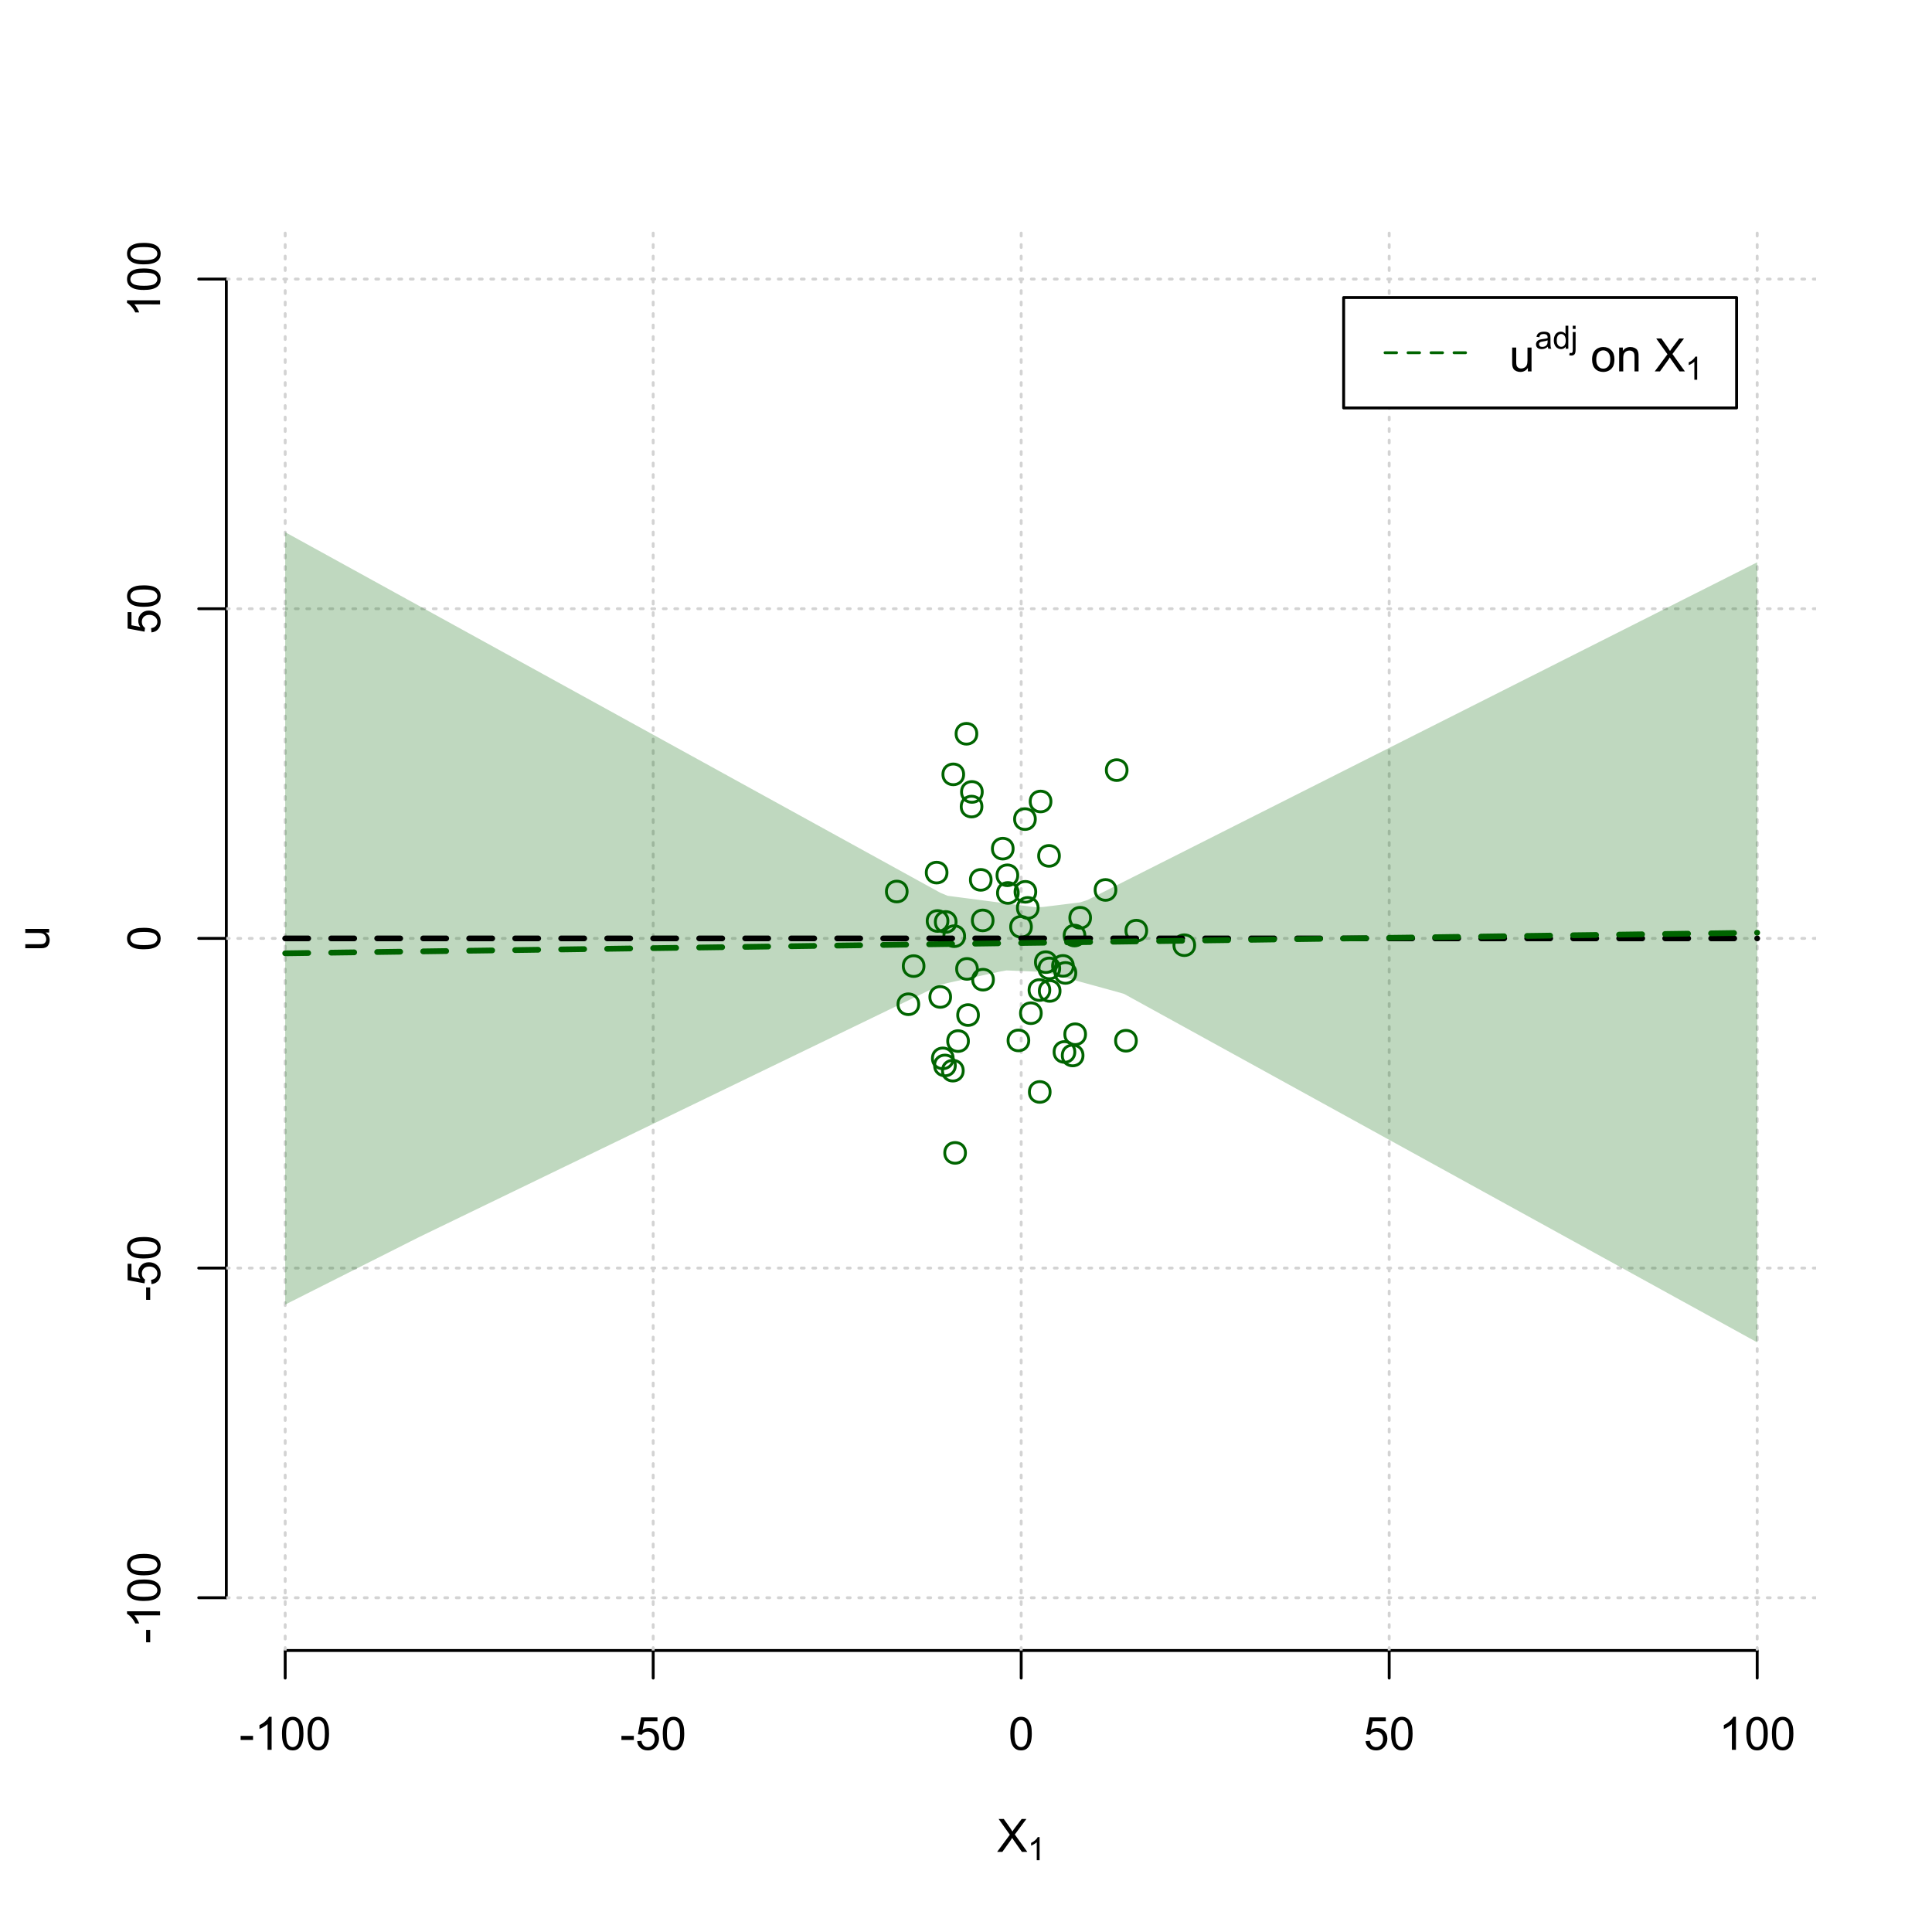 <?xml version="1.0" encoding="UTF-8"?>
<svg xmlns="http://www.w3.org/2000/svg" xmlns:xlink="http://www.w3.org/1999/xlink" width="504pt" height="504pt" viewBox="0 0 504 504" version="1.1">
<defs>
<g>
<symbol overflow="visible" id="glyph0-0">
<path style="stroke:none;" d="M 1.5 0 L 1.5 -7.5 L 7.5 -7.5 L 7.5 0 Z M 1.688 -0.188 L 7.312 -0.188 L 7.312 -7.312 L 1.688 -7.312 Z M 1.688 -0.188 "/>
</symbol>
<symbol overflow="visible" id="glyph0-1">
<path style="stroke:none;" d="M 0.055 0 L 3.375 -4.477 L 0.445 -8.59 L 1.797 -8.59 L 3.359 -6.387 C 3.68 -5.93 3.91 -5.578 4.047 -5.332 C 4.238 -5.645 4.465 -5.969 4.727 -6.312 L 6.457 -8.59 L 7.695 -8.59 L 4.676 -4.539 L 7.93 0 L 6.523 0 L 4.359 -3.062 C 4.238 -3.238 4.113 -3.43 3.984 -3.641 C 3.789 -3.324 3.652 -3.109 3.574 -2.992 L 1.418 0 Z M 0.055 0 "/>
</symbol>
<symbol overflow="visible" id="glyph0-2">
<path style="stroke:none;" d="M 0.383 -2.578 L 0.383 -3.641 L 3.621 -3.641 L 3.621 -2.578 Z M 0.383 -2.578 "/>
</symbol>
<symbol overflow="visible" id="glyph0-3">
<path style="stroke:none;" d="M 4.469 0 L 3.414 0 L 3.414 -6.719 C 3.16 -6.477 2.828 -6.234 2.414 -5.996 C 2 -5.75 1.629 -5.57 1.305 -5.449 L 1.305 -6.469 C 1.895 -6.742 2.41 -7.078 2.852 -7.477 C 3.293 -7.871 3.605 -8.254 3.789 -8.625 L 4.469 -8.625 Z M 4.469 0 "/>
</symbol>
<symbol overflow="visible" id="glyph0-4">
<path style="stroke:none;" d="M 0.5 -4.234 C 0.496 -5.246 0.602 -6.062 0.812 -6.688 C 1.02 -7.305 1.328 -7.785 1.742 -8.121 C 2.148 -8.457 2.668 -8.625 3.297 -8.625 C 3.758 -8.625 4.164 -8.531 4.512 -8.348 C 4.855 -8.16 5.141 -7.891 5.371 -7.543 C 5.594 -7.191 5.773 -6.766 5.906 -6.266 C 6.035 -5.762 6.098 -5.086 6.102 -4.234 C 6.098 -3.227 5.996 -2.414 5.789 -1.797 C 5.578 -1.176 5.266 -0.695 4.859 -0.359 C 4.445 -0.02 3.926 0.145 3.297 0.148 C 2.465 0.145 1.816 -0.148 1.348 -0.742 C 0.781 -1.457 0.496 -2.621 0.5 -4.234 Z M 1.582 -4.234 C 1.582 -2.824 1.746 -1.887 2.074 -1.418 C 2.402 -0.949 2.809 -0.715 3.297 -0.719 C 3.777 -0.715 4.184 -0.949 4.52 -1.422 C 4.848 -1.887 5.016 -2.824 5.016 -4.234 C 5.016 -5.648 4.848 -6.59 4.52 -7.055 C 4.184 -7.516 3.773 -7.746 3.289 -7.75 C 2.801 -7.746 2.414 -7.543 2.125 -7.137 C 1.762 -6.613 1.582 -5.645 1.582 -4.234 Z M 1.582 -4.234 "/>
</symbol>
<symbol overflow="visible" id="glyph0-5">
<path style="stroke:none;" d="M 0.5 -2.25 L 1.605 -2.344 C 1.684 -1.805 1.871 -1.398 2.176 -1.125 C 2.473 -0.852 2.836 -0.715 3.258 -0.719 C 3.766 -0.715 4.195 -0.906 4.547 -1.293 C 4.898 -1.672 5.074 -2.18 5.074 -2.82 C 5.074 -3.414 4.902 -3.891 4.566 -4.242 C 4.227 -4.59 3.785 -4.762 3.242 -4.766 C 2.898 -4.762 2.594 -4.684 2.32 -4.531 C 2.047 -4.375 1.832 -4.176 1.676 -3.93 L 0.688 -4.062 L 1.516 -8.473 L 5.789 -8.473 L 5.789 -7.465 L 2.359 -7.465 L 1.898 -5.156 C 2.414 -5.516 2.953 -5.695 3.523 -5.695 C 4.27 -5.695 4.902 -5.434 5.422 -4.914 C 5.934 -4.395 6.191 -3.727 6.195 -2.914 C 6.191 -2.133 5.965 -1.461 5.516 -0.898 C 4.961 -0.199 4.211 0.145 3.258 0.148 C 2.477 0.145 1.836 -0.07 1.344 -0.508 C 0.844 -0.941 0.562 -1.523 0.5 -2.25 Z M 0.5 -2.25 "/>
</symbol>
<symbol overflow="visible" id="glyph0-6">
<path style="stroke:none;" d="M 4.867 0 L 4.867 -0.914 C 4.379 -0.211 3.723 0.141 2.895 0.141 C 2.527 0.141 2.184 0.07 1.867 -0.07 C 1.547 -0.211 1.309 -0.387 1.156 -0.602 C 1 -0.812 0.895 -1.074 0.832 -1.383 C 0.785 -1.59 0.762 -1.918 0.766 -2.367 L 0.766 -6.223 L 1.82 -6.223 L 1.82 -2.773 C 1.816 -2.219 1.84 -1.848 1.887 -1.656 C 1.949 -1.379 2.09 -1.16 2.309 -1.004 C 2.523 -0.84 2.789 -0.762 3.105 -0.766 C 3.418 -0.762 3.715 -0.844 3.996 -1.008 C 4.273 -1.172 4.469 -1.391 4.586 -1.672 C 4.699 -1.949 4.758 -2.355 4.758 -2.891 L 4.758 -6.223 L 5.812 -6.223 L 5.812 0 Z M 4.867 0 "/>
</symbol>
<symbol overflow="visible" id="glyph0-7">
<path style="stroke:none;" d=""/>
</symbol>
<symbol overflow="visible" id="glyph0-8">
<path style="stroke:none;" d="M 0.398 -3.109 C 0.398 -4.262 0.719 -5.117 1.359 -5.672 C 1.895 -6.133 2.547 -6.363 3.316 -6.363 C 4.172 -6.363 4.871 -6.082 5.414 -5.52 C 5.953 -4.957 6.223 -4.184 6.227 -3.199 C 6.223 -2.398 6.102 -1.766 5.867 -1.309 C 5.625 -0.848 5.277 -0.492 4.82 -0.238 C 4.359 0.016 3.859 0.141 3.316 0.141 C 2.441 0.141 1.734 -0.137 1.203 -0.695 C 0.664 -1.254 0.398 -2.059 0.398 -3.109 Z M 1.484 -3.109 C 1.48 -2.309 1.656 -1.711 2.004 -1.32 C 2.348 -0.922 2.785 -0.727 3.316 -0.727 C 3.84 -0.727 4.273 -0.926 4.621 -1.324 C 4.969 -1.723 5.145 -2.328 5.145 -3.148 C 5.145 -3.914 4.969 -4.496 4.617 -4.895 C 4.266 -5.289 3.832 -5.488 3.316 -5.492 C 2.785 -5.488 2.348 -5.293 2.004 -4.898 C 1.656 -4.5 1.48 -3.902 1.484 -3.109 Z M 1.484 -3.109 "/>
</symbol>
<symbol overflow="visible" id="glyph0-9">
<path style="stroke:none;" d="M 0.789 0 L 0.789 -6.223 L 1.742 -6.223 L 1.742 -5.336 C 2.195 -6.02 2.855 -6.363 3.719 -6.363 C 4.09 -6.363 4.434 -6.293 4.754 -6.16 C 5.066 -6.023 5.305 -5.848 5.461 -5.633 C 5.617 -5.41 5.727 -5.152 5.789 -4.852 C 5.828 -4.656 5.848 -4.312 5.848 -3.828 L 5.848 0 L 4.793 0 L 4.793 -3.785 C 4.793 -4.215 4.75 -4.535 4.668 -4.75 C 4.586 -4.961 4.441 -5.129 4.234 -5.258 C 4.023 -5.383 3.777 -5.449 3.5 -5.449 C 3.047 -5.449 2.66 -5.305 2.332 -5.02 C 2.004 -4.734 1.84 -4.195 1.844 -3.398 L 1.844 0 Z M 0.789 0 "/>
</symbol>
<symbol overflow="visible" id="glyph1-0">
<path style="stroke:none;" d="M 1.051 0 L 1.051 -5.25 L 5.25 -5.25 L 5.25 0 Z M 1.18 -0.133 L 5.117 -0.133 L 5.117 -5.117 L 1.18 -5.117 Z M 1.18 -0.133 "/>
</symbol>
<symbol overflow="visible" id="glyph1-1">
<path style="stroke:none;" d="M 3.129 0 L 2.391 0 L 2.391 -4.703 C 2.211 -4.531 1.977 -4.363 1.691 -4.195 C 1.398 -4.023 1.141 -3.895 0.914 -3.812 L 0.914 -4.527 C 1.328 -4.719 1.688 -4.953 1.996 -5.234 C 2.305 -5.508 2.523 -5.777 2.652 -6.039 L 3.129 -6.039 Z M 3.129 0 "/>
</symbol>
<symbol overflow="visible" id="glyph1-2">
<path style="stroke:none;" d="M 3.395 -0.539 C 3.117 -0.305 2.855 -0.137 2.605 -0.043 C 2.352 0.051 2.082 0.094 1.793 0.098 C 1.312 0.094 0.941 -0.02 0.688 -0.25 C 0.43 -0.48 0.305 -0.781 0.305 -1.148 C 0.305 -1.359 0.352 -1.551 0.449 -1.73 C 0.543 -1.902 0.668 -2.047 0.828 -2.156 C 0.984 -2.262 1.164 -2.34 1.363 -2.398 C 1.504 -2.434 1.723 -2.473 2.02 -2.512 C 2.609 -2.578 3.047 -2.664 3.336 -2.766 C 3.336 -2.867 3.34 -2.93 3.34 -2.957 C 3.34 -3.258 3.27 -3.469 3.129 -3.594 C 2.941 -3.758 2.66 -3.844 2.289 -3.844 C 1.941 -3.844 1.684 -3.781 1.52 -3.66 C 1.348 -3.535 1.227 -3.32 1.152 -3.016 L 0.43 -3.113 C 0.492 -3.418 0.602 -3.668 0.754 -3.863 C 0.902 -4.051 1.121 -4.199 1.406 -4.301 C 1.688 -4.402 2.016 -4.453 2.395 -4.453 C 2.766 -4.453 3.066 -4.406 3.301 -4.32 C 3.527 -4.23 3.699 -4.121 3.812 -3.992 C 3.918 -3.855 3.996 -3.691 4.043 -3.492 C 4.066 -3.363 4.078 -3.133 4.082 -2.809 L 4.082 -1.824 C 4.078 -1.137 4.094 -0.703 4.129 -0.523 C 4.156 -0.336 4.219 -0.164 4.316 0 L 3.543 0 C 3.465 -0.152 3.414 -0.332 3.395 -0.539 Z M 3.336 -2.188 C 3.062 -2.074 2.66 -1.98 2.129 -1.906 C 1.82 -1.859 1.605 -1.812 1.484 -1.758 C 1.355 -1.703 1.258 -1.621 1.191 -1.52 C 1.121 -1.41 1.09 -1.293 1.09 -1.168 C 1.09 -0.969 1.164 -0.805 1.312 -0.676 C 1.461 -0.543 1.68 -0.48 1.969 -0.48 C 2.25 -0.48 2.5 -0.539 2.727 -0.664 C 2.945 -0.785 3.109 -0.957 3.215 -1.176 C 3.293 -1.34 3.332 -1.586 3.336 -1.914 Z M 3.336 -2.188 "/>
</symbol>
<symbol overflow="visible" id="glyph1-3">
<path style="stroke:none;" d="M 3.379 0 L 3.379 -0.551 C 3.102 -0.121 2.695 0.094 2.16 0.098 C 1.812 0.094 1.492 0 1.203 -0.188 C 0.906 -0.379 0.68 -0.645 0.523 -0.988 C 0.359 -1.328 0.281 -1.723 0.285 -2.172 C 0.281 -2.605 0.355 -3 0.504 -3.355 C 0.648 -3.707 0.863 -3.977 1.156 -4.168 C 1.441 -4.355 1.766 -4.453 2.129 -4.453 C 2.387 -4.453 2.621 -4.395 2.828 -4.285 C 3.031 -4.172 3.199 -4.031 3.332 -3.855 L 3.332 -6.012 L 4.066 -6.012 L 4.066 0 Z M 1.047 -2.172 C 1.043 -1.613 1.16 -1.195 1.398 -0.922 C 1.629 -0.641 1.906 -0.504 2.23 -0.508 C 2.551 -0.504 2.824 -0.637 3.051 -0.902 C 3.273 -1.168 3.387 -1.57 3.391 -2.113 C 3.387 -2.707 3.273 -3.145 3.047 -3.426 C 2.816 -3.703 2.531 -3.844 2.199 -3.844 C 1.867 -3.844 1.594 -3.707 1.375 -3.441 C 1.152 -3.168 1.043 -2.746 1.047 -2.172 Z M 1.047 -2.172 "/>
</symbol>
<symbol overflow="visible" id="glyph1-4">
<path style="stroke:none;" d="M 0.551 -5.156 L 0.551 -6.012 L 1.289 -6.012 L 1.289 -5.156 Z M -0.387 1.691 L -0.246 1.062 C -0.098 1.098 0.016 1.117 0.102 1.121 C 0.25 1.117 0.363 1.066 0.438 0.969 C 0.512 0.867 0.551 0.621 0.551 0.223 L 0.551 -4.355 L 1.289 -4.355 L 1.289 0.238 C 1.289 0.773 1.219 1.148 1.078 1.359 C 0.898 1.633 0.602 1.77 0.191 1.77 C -0.008 1.77 -0.199 1.742 -0.387 1.691 Z M -0.387 1.691 "/>
</symbol>
<symbol overflow="visible" id="glyph2-0">
<path style="stroke:none;" d="M 0 -1.5 L -7.5 -1.5 L -7.5 -7.5 L 0 -7.5 Z M -0.188 -1.688 L -0.188 -7.312 L -7.312 -7.312 L -7.312 -1.688 Z M -0.188 -1.688 "/>
</symbol>
<symbol overflow="visible" id="glyph2-1">
<path style="stroke:none;" d="M 0 -4.867 L -0.914 -4.867 C -0.211 -4.379 0.141 -3.723 0.141 -2.895 C 0.141 -2.527 0.07 -2.184 -0.07 -1.867 C -0.211 -1.547 -0.387 -1.309 -0.598 -1.156 C -0.809 -1 -1.07 -0.895 -1.383 -0.832 C -1.59 -0.789 -1.918 -0.766 -2.367 -0.77 L -6.223 -0.77 L -6.223 -1.824 L -2.773 -1.824 C -2.219 -1.82 -1.848 -1.844 -1.656 -1.887 C -1.379 -1.949 -1.16 -2.09 -1.004 -2.309 C -0.84 -2.523 -0.762 -2.789 -0.766 -3.105 C -0.762 -3.418 -0.844 -3.715 -1.008 -3.996 C -1.172 -4.273 -1.391 -4.469 -1.672 -4.586 C -1.945 -4.699 -2.352 -4.758 -2.887 -4.758 L -6.223 -4.758 L -6.223 -5.812 L 0 -5.812 Z M 0 -4.867 "/>
</symbol>
<symbol overflow="visible" id="glyph2-2">
<path style="stroke:none;" d="M -2.578 -0.383 L -3.641 -0.383 L -3.641 -3.621 L -2.578 -3.621 Z M -2.578 -0.383 "/>
</symbol>
<symbol overflow="visible" id="glyph2-3">
<path style="stroke:none;" d="M 0 -4.469 L 0 -3.414 L -6.719 -3.418 C -6.477 -3.16 -6.234 -2.828 -5.996 -2.418 C -5.75 -2.004 -5.57 -1.633 -5.449 -1.309 L -6.469 -1.309 C -6.742 -1.895 -7.078 -2.41 -7.477 -2.852 C -7.871 -3.293 -8.254 -3.605 -8.625 -3.793 L -8.625 -4.473 Z M 0 -4.469 "/>
</symbol>
<symbol overflow="visible" id="glyph2-4">
<path style="stroke:none;" d="M -4.234 -0.5 C -5.246 -0.496 -6.062 -0.602 -6.688 -0.812 C -7.305 -1.02 -7.785 -1.328 -8.121 -1.742 C -8.457 -2.152 -8.625 -2.672 -8.625 -3.301 C -8.625 -3.758 -8.531 -4.164 -8.348 -4.512 C -8.16 -4.859 -7.891 -5.145 -7.543 -5.371 C -7.191 -5.594 -6.766 -5.773 -6.266 -5.906 C -5.762 -6.035 -5.086 -6.098 -4.234 -6.102 C -3.223 -6.098 -2.41 -5.996 -1.793 -5.789 C -1.176 -5.578 -0.695 -5.266 -0.359 -4.859 C -0.02 -4.445 0.145 -3.926 0.148 -3.297 C 0.145 -2.465 -0.148 -1.816 -0.742 -1.348 C -1.457 -0.781 -2.621 -0.496 -4.234 -0.5 Z M -4.234 -1.582 C -2.824 -1.582 -1.887 -1.746 -1.418 -2.074 C -0.949 -2.402 -0.715 -2.809 -0.719 -3.297 C -0.715 -3.777 -0.949 -4.184 -1.422 -4.52 C -1.887 -4.848 -2.824 -5.016 -4.234 -5.016 C -5.648 -5.016 -6.59 -4.848 -7.055 -4.52 C -7.516 -4.188 -7.746 -3.777 -7.75 -3.289 C -7.746 -2.801 -7.543 -2.414 -7.137 -2.129 C -6.613 -1.762 -5.645 -1.582 -4.234 -1.582 Z M -4.234 -1.582 "/>
</symbol>
<symbol overflow="visible" id="glyph2-5">
<path style="stroke:none;" d="M -2.25 -0.5 L -2.344 -1.605 C -1.805 -1.684 -1.398 -1.871 -1.125 -2.176 C -0.852 -2.473 -0.715 -2.836 -0.719 -3.258 C -0.715 -3.766 -0.906 -4.195 -1.293 -4.547 C -1.672 -4.898 -2.18 -5.074 -2.816 -5.074 C -3.414 -5.074 -3.891 -4.902 -4.242 -4.566 C -4.59 -4.227 -4.762 -3.785 -4.766 -3.242 C -4.762 -2.898 -4.684 -2.594 -4.531 -2.32 C -4.375 -2.047 -4.176 -1.832 -3.93 -1.676 L -4.062 -0.688 L -8.473 -1.52 L -8.473 -5.789 L -7.465 -5.789 L -7.465 -2.363 L -5.156 -1.898 C -5.516 -2.414 -5.695 -2.953 -5.695 -3.523 C -5.695 -4.27 -5.434 -4.902 -4.914 -5.422 C -4.395 -5.934 -3.727 -6.191 -2.91 -6.195 C -2.133 -6.191 -1.461 -5.965 -0.895 -5.516 C -0.199 -4.961 0.145 -4.211 0.148 -3.258 C 0.145 -2.477 -0.07 -1.836 -0.508 -1.344 C -0.941 -0.848 -1.523 -0.566 -2.25 -0.5 Z M -2.25 -0.5 "/>
</symbol>
</g>
<clipPath id="clip1">
  <path d="M 74 59.039 L 75 59.039 L 75 430.559 L 74 430.559 Z M 74 59.039 "/>
</clipPath>
<clipPath id="clip2">
  <path d="M 170 59.039 L 171 59.039 L 171 430.559 L 170 430.559 Z M 170 59.039 "/>
</clipPath>
<clipPath id="clip3">
  <path d="M 266 59.039 L 267 59.039 L 267 430.559 L 266 430.559 Z M 266 59.039 "/>
</clipPath>
<clipPath id="clip4">
  <path d="M 362 59.039 L 363 59.039 L 363 430.559 L 362 430.559 Z M 362 59.039 "/>
</clipPath>
<clipPath id="clip5">
  <path d="M 458 59.039 L 459 59.039 L 459 430.559 L 458 430.559 Z M 458 59.039 "/>
</clipPath>
<clipPath id="clip6">
  <path d="M 59.039 416 L 473.758 416 L 473.758 418 L 59.039 418 Z M 59.039 416 "/>
</clipPath>
<clipPath id="clip7">
  <path d="M 59.039 330 L 473.758 330 L 473.758 332 L 59.039 332 Z M 59.039 330 "/>
</clipPath>
<clipPath id="clip8">
  <path d="M 59.039 244 L 473.758 244 L 473.758 246 L 59.039 246 Z M 59.039 244 "/>
</clipPath>
<clipPath id="clip9">
  <path d="M 59.039 158 L 473.758 158 L 473.758 160 L 59.039 160 Z M 59.039 158 "/>
</clipPath>
<clipPath id="clip10">
  <path d="M 59.039 72 L 473.758 72 L 473.758 74 L 59.039 74 Z M 59.039 72 "/>
</clipPath>
</defs>
<g id="surface3426">
<rect x="0" y="0" width="504" height="504" style="fill:rgb(100%,100%,100%);fill-opacity:1;stroke:none;"/>
<g style="fill:rgb(0%,0%,0%);fill-opacity:1;">
  <use xlink:href="#glyph0-1" x="260.062" y="483.102"/>
</g>
<g style="fill:rgb(0%,0%,0%);fill-opacity:1;">
  <use xlink:href="#glyph1-1" x="268.066" y="485.281"/>
</g>
<g style="fill:rgb(0%,0%,0%);fill-opacity:1;">
  <use xlink:href="#glyph2-1" x="12.82" y="248.137"/>
</g>
<path style="fill:none;stroke-width:0.75;stroke-linecap:round;stroke-linejoin:round;stroke:rgb(0%,0%,0%);stroke-opacity:1;stroke-miterlimit:10;" d="M 74.398 430.559 L 458.398 430.559 "/>
<path style="fill:none;stroke-width:0.75;stroke-linecap:round;stroke-linejoin:round;stroke:rgb(0%,0%,0%);stroke-opacity:1;stroke-miterlimit:10;" d="M 74.398 430.559 L 74.398 437.762 "/>
<path style="fill:none;stroke-width:0.75;stroke-linecap:round;stroke-linejoin:round;stroke:rgb(0%,0%,0%);stroke-opacity:1;stroke-miterlimit:10;" d="M 170.398 430.559 L 170.398 437.762 "/>
<path style="fill:none;stroke-width:0.75;stroke-linecap:round;stroke-linejoin:round;stroke:rgb(0%,0%,0%);stroke-opacity:1;stroke-miterlimit:10;" d="M 266.398 430.559 L 266.398 437.762 "/>
<path style="fill:none;stroke-width:0.75;stroke-linecap:round;stroke-linejoin:round;stroke:rgb(0%,0%,0%);stroke-opacity:1;stroke-miterlimit:10;" d="M 362.398 430.559 L 362.398 437.762 "/>
<path style="fill:none;stroke-width:0.75;stroke-linecap:round;stroke-linejoin:round;stroke:rgb(0%,0%,0%);stroke-opacity:1;stroke-miterlimit:10;" d="M 458.398 430.559 L 458.398 437.762 "/>
<g style="fill:rgb(0%,0%,0%);fill-opacity:1;">
  <use xlink:href="#glyph0-2" x="62.391" y="456.48"/>
  <use xlink:href="#glyph0-3" x="66.387" y="456.48"/>
  <use xlink:href="#glyph0-4" x="73.061" y="456.48"/>
  <use xlink:href="#glyph0-4" x="79.734" y="456.48"/>
</g>
<g style="fill:rgb(0%,0%,0%);fill-opacity:1;">
  <use xlink:href="#glyph0-2" x="161.727" y="456.48"/>
  <use xlink:href="#glyph0-5" x="165.723" y="456.48"/>
  <use xlink:href="#glyph0-4" x="172.396" y="456.48"/>
</g>
<g style="fill:rgb(0%,0%,0%);fill-opacity:1;">
  <use xlink:href="#glyph0-4" x="263.062" y="456.48"/>
</g>
<g style="fill:rgb(0%,0%,0%);fill-opacity:1;">
  <use xlink:href="#glyph0-5" x="355.727" y="456.48"/>
  <use xlink:href="#glyph0-4" x="362.4" y="456.48"/>
</g>
<g style="fill:rgb(0%,0%,0%);fill-opacity:1;">
  <use xlink:href="#glyph0-3" x="448.387" y="456.48"/>
  <use xlink:href="#glyph0-4" x="455.061" y="456.48"/>
  <use xlink:href="#glyph0-4" x="461.734" y="456.48"/>
</g>
<path style="fill:none;stroke-width:0.75;stroke-linecap:round;stroke-linejoin:round;stroke:rgb(0%,0%,0%);stroke-opacity:1;stroke-miterlimit:10;" d="M 59.039 416.801 L 59.039 72.801 "/>
<path style="fill:none;stroke-width:0.75;stroke-linecap:round;stroke-linejoin:round;stroke:rgb(0%,0%,0%);stroke-opacity:1;stroke-miterlimit:10;" d="M 59.039 416.801 L 51.84 416.801 "/>
<path style="fill:none;stroke-width:0.75;stroke-linecap:round;stroke-linejoin:round;stroke:rgb(0%,0%,0%);stroke-opacity:1;stroke-miterlimit:10;" d="M 59.039 330.801 L 51.84 330.801 "/>
<path style="fill:none;stroke-width:0.75;stroke-linecap:round;stroke-linejoin:round;stroke:rgb(0%,0%,0%);stroke-opacity:1;stroke-miterlimit:10;" d="M 59.039 244.801 L 51.84 244.801 "/>
<path style="fill:none;stroke-width:0.75;stroke-linecap:round;stroke-linejoin:round;stroke:rgb(0%,0%,0%);stroke-opacity:1;stroke-miterlimit:10;" d="M 59.039 158.801 L 51.84 158.801 "/>
<path style="fill:none;stroke-width:0.75;stroke-linecap:round;stroke-linejoin:round;stroke:rgb(0%,0%,0%);stroke-opacity:1;stroke-miterlimit:10;" d="M 59.039 72.801 L 51.84 72.801 "/>
<g style="fill:rgb(0%,0%,0%);fill-opacity:1;">
  <use xlink:href="#glyph2-2" x="41.762" y="428.809"/>
  <use xlink:href="#glyph2-3" x="41.762" y="424.812"/>
  <use xlink:href="#glyph2-4" x="41.762" y="418.139"/>
  <use xlink:href="#glyph2-4" x="41.762" y="411.465"/>
</g>
<g style="fill:rgb(0%,0%,0%);fill-opacity:1;">
  <use xlink:href="#glyph2-2" x="41.762" y="339.473"/>
  <use xlink:href="#glyph2-5" x="41.762" y="335.477"/>
  <use xlink:href="#glyph2-4" x="41.762" y="328.803"/>
</g>
<g style="fill:rgb(0%,0%,0%);fill-opacity:1;">
  <use xlink:href="#glyph2-4" x="41.762" y="248.137"/>
</g>
<g style="fill:rgb(0%,0%,0%);fill-opacity:1;">
  <use xlink:href="#glyph2-5" x="41.762" y="165.473"/>
  <use xlink:href="#glyph2-4" x="41.762" y="158.799"/>
</g>
<g style="fill:rgb(0%,0%,0%);fill-opacity:1;">
  <use xlink:href="#glyph2-3" x="41.762" y="82.812"/>
  <use xlink:href="#glyph2-4" x="41.762" y="76.139"/>
  <use xlink:href="#glyph2-4" x="41.762" y="69.465"/>
</g>
<g clip-path="url(#clip1)" clip-rule="nonzero">
<path style="fill:none;stroke-width:0.75;stroke-linecap:round;stroke-linejoin:round;stroke:rgb(82.745%,82.745%,82.745%);stroke-opacity:1;stroke-dasharray:0.75,2.25;stroke-miterlimit:10;" d="M 74.398 430.559 L 74.398 59.039 "/>
</g>
<g clip-path="url(#clip2)" clip-rule="nonzero">
<path style="fill:none;stroke-width:0.75;stroke-linecap:round;stroke-linejoin:round;stroke:rgb(82.745%,82.745%,82.745%);stroke-opacity:1;stroke-dasharray:0.75,2.25;stroke-miterlimit:10;" d="M 170.398 430.559 L 170.398 59.039 "/>
</g>
<g clip-path="url(#clip3)" clip-rule="nonzero">
<path style="fill:none;stroke-width:0.75;stroke-linecap:round;stroke-linejoin:round;stroke:rgb(82.745%,82.745%,82.745%);stroke-opacity:1;stroke-dasharray:0.75,2.25;stroke-miterlimit:10;" d="M 266.398 430.559 L 266.398 59.039 "/>
</g>
<g clip-path="url(#clip4)" clip-rule="nonzero">
<path style="fill:none;stroke-width:0.75;stroke-linecap:round;stroke-linejoin:round;stroke:rgb(82.745%,82.745%,82.745%);stroke-opacity:1;stroke-dasharray:0.75,2.25;stroke-miterlimit:10;" d="M 362.398 430.559 L 362.398 59.039 "/>
</g>
<g clip-path="url(#clip5)" clip-rule="nonzero">
<path style="fill:none;stroke-width:0.75;stroke-linecap:round;stroke-linejoin:round;stroke:rgb(82.745%,82.745%,82.745%);stroke-opacity:1;stroke-dasharray:0.75,2.25;stroke-miterlimit:10;" d="M 458.398 430.559 L 458.398 59.039 "/>
</g>
<g clip-path="url(#clip6)" clip-rule="nonzero">
<path style="fill:none;stroke-width:0.75;stroke-linecap:round;stroke-linejoin:round;stroke:rgb(82.745%,82.745%,82.745%);stroke-opacity:1;stroke-dasharray:0.75,2.25;stroke-miterlimit:10;" d="M 59.039 416.801 L 473.762 416.801 "/>
</g>
<g clip-path="url(#clip7)" clip-rule="nonzero">
<path style="fill:none;stroke-width:0.75;stroke-linecap:round;stroke-linejoin:round;stroke:rgb(82.745%,82.745%,82.745%);stroke-opacity:1;stroke-dasharray:0.75,2.25;stroke-miterlimit:10;" d="M 59.039 330.801 L 473.762 330.801 "/>
</g>
<g clip-path="url(#clip8)" clip-rule="nonzero">
<path style="fill:none;stroke-width:0.75;stroke-linecap:round;stroke-linejoin:round;stroke:rgb(82.745%,82.745%,82.745%);stroke-opacity:1;stroke-dasharray:0.75,2.25;stroke-miterlimit:10;" d="M 59.039 244.801 L 473.762 244.801 "/>
</g>
<g clip-path="url(#clip9)" clip-rule="nonzero">
<path style="fill:none;stroke-width:0.75;stroke-linecap:round;stroke-linejoin:round;stroke:rgb(82.745%,82.745%,82.745%);stroke-opacity:1;stroke-dasharray:0.75,2.25;stroke-miterlimit:10;" d="M 59.039 158.801 L 473.762 158.801 "/>
</g>
<g clip-path="url(#clip10)" clip-rule="nonzero">
<path style="fill:none;stroke-width:0.75;stroke-linecap:round;stroke-linejoin:round;stroke:rgb(82.745%,82.745%,82.745%);stroke-opacity:1;stroke-dasharray:0.75,2.25;stroke-miterlimit:10;" d="M 59.039 72.801 L 473.762 72.801 "/>
</g>
<path style=" stroke:none;fill-rule:nonzero;fill:rgb(0%,39.216%,0%);fill-opacity:0.251;" d="M 74.398 72.801 L 74.398 138.832 L 76.32 139.887 L 78.238 140.945 L 80.16 142 L 82.078 143.059 L 84 144.113 L 85.922 145.172 L 87.84 146.227 L 89.762 147.285 L 91.68 148.34 L 93.602 149.398 L 95.52 150.453 L 97.441 151.512 L 99.359 152.566 L 101.281 153.625 L 103.199 154.684 L 105.121 155.738 L 107.039 156.797 L 108.961 157.852 L 110.879 158.91 L 112.801 159.965 L 114.719 161.023 L 116.641 162.078 L 118.559 163.137 L 120.48 164.191 L 122.398 165.25 L 124.32 166.305 L 126.238 167.363 L 128.16 168.418 L 130.078 169.477 L 132 170.535 L 133.922 171.59 L 135.84 172.648 L 137.762 173.703 L 139.68 174.762 L 141.602 175.816 L 143.52 176.875 L 145.441 177.93 L 147.359 178.988 L 149.281 180.043 L 151.199 181.102 L 153.121 182.156 L 155.039 183.215 L 156.961 184.27 L 158.879 185.328 L 160.801 186.383 L 162.719 187.441 L 164.641 188.5 L 166.559 189.555 L 168.48 190.613 L 170.398 191.668 L 172.32 192.727 L 174.238 193.781 L 176.16 194.84 L 178.078 195.895 L 180 196.953 L 181.922 198.008 L 183.84 199.066 L 185.762 200.121 L 187.68 201.18 L 189.602 202.234 L 191.52 203.293 L 193.441 204.352 L 195.359 205.406 L 197.281 206.465 L 199.199 207.52 L 201.121 208.578 L 203.039 209.633 L 204.961 210.691 L 206.879 211.746 L 208.801 212.805 L 210.719 213.859 L 212.641 214.918 L 214.559 215.973 L 216.48 217.031 L 218.398 218.086 L 220.32 219.145 L 222.238 220.203 L 224.16 221.258 L 226.078 222.316 L 228 223.371 L 229.922 224.43 L 231.84 225.484 L 233.762 226.543 L 235.68 227.598 L 237.602 228.656 L 239.52 229.711 L 241.441 230.77 L 243.359 231.824 L 245.281 232.883 L 247.199 233.684 L 249.121 233.934 L 251.039 234.184 L 252.961 234.434 L 254.879 234.684 L 256.801 234.934 L 258.719 235.184 L 260.641 235.434 L 262.559 235.684 L 264.48 235.934 L 266.398 236.184 L 268.32 236.434 L 270.238 236.684 L 272.16 236.594 L 274.078 236.355 L 277.922 235.879 L 279.84 235.645 L 281.762 235.406 L 283.68 234.793 L 285.602 233.828 L 287.52 232.859 L 289.441 231.891 L 291.359 230.922 L 293.281 229.953 L 295.199 228.984 L 297.121 228.016 L 299.039 227.047 L 300.961 226.082 L 302.879 225.113 L 304.801 224.145 L 306.719 223.176 L 308.641 222.207 L 310.559 221.238 L 312.48 220.27 L 314.398 219.305 L 316.32 218.336 L 318.238 217.367 L 320.16 216.398 L 322.078 215.43 L 325.922 213.492 L 327.84 212.523 L 329.762 211.559 L 331.68 210.59 L 333.602 209.621 L 335.52 208.652 L 337.441 207.684 L 339.359 206.715 L 341.281 205.746 L 343.199 204.781 L 345.121 203.812 L 347.039 202.844 L 348.961 201.875 L 350.879 200.906 L 352.801 199.938 L 354.719 198.969 L 356.641 198 L 358.559 197.035 L 360.48 196.066 L 362.398 195.098 L 364.32 194.129 L 366.238 193.16 L 368.16 192.191 L 370.078 191.223 L 372 190.258 L 373.922 189.289 L 375.84 188.32 L 377.762 187.352 L 379.68 186.383 L 381.602 185.414 L 383.52 184.445 L 385.441 183.48 L 387.359 182.512 L 389.281 181.543 L 391.199 180.574 L 393.121 179.605 L 395.039 178.637 L 396.961 177.668 L 398.879 176.699 L 400.801 175.734 L 402.719 174.766 L 404.641 173.797 L 406.559 172.828 L 408.48 171.859 L 410.398 170.891 L 412.32 169.922 L 414.238 168.957 L 416.16 167.988 L 418.078 167.02 L 421.922 165.082 L 423.84 164.113 L 425.762 163.145 L 427.68 162.176 L 429.602 161.211 L 431.52 160.242 L 433.441 159.273 L 435.359 158.305 L 437.281 157.336 L 439.199 156.367 L 441.121 155.398 L 443.039 154.434 L 444.961 153.465 L 446.879 152.496 L 448.801 151.527 L 450.719 150.559 L 452.641 149.59 L 454.559 148.621 L 456.48 147.652 L 458.398 146.688 L 458.398 72.801 L 458.398 416.801 L 458.398 350.184 L 456.48 349.125 L 454.559 348.07 L 452.641 347.012 L 450.719 345.957 L 448.801 344.898 L 446.879 343.844 L 444.961 342.785 L 443.039 341.73 L 441.121 340.672 L 439.199 339.617 L 437.281 338.559 L 435.359 337.504 L 433.441 336.445 L 431.52 335.387 L 429.602 334.332 L 427.68 333.273 L 425.762 332.219 L 423.84 331.16 L 421.922 330.105 L 420 329.047 L 418.078 327.992 L 416.16 326.934 L 414.238 325.879 L 412.32 324.82 L 410.398 323.766 L 408.48 322.707 L 406.559 321.652 L 404.641 320.594 L 402.719 319.535 L 400.801 318.48 L 398.879 317.422 L 396.961 316.367 L 395.039 315.309 L 393.121 314.254 L 391.199 313.195 L 389.281 312.141 L 387.359 311.082 L 385.441 310.027 L 383.52 308.969 L 381.602 307.914 L 379.68 306.855 L 377.762 305.801 L 375.84 304.742 L 373.922 303.688 L 370.078 301.57 L 368.16 300.516 L 366.238 299.457 L 364.32 298.402 L 362.398 297.344 L 360.48 296.289 L 358.559 295.23 L 356.641 294.176 L 354.719 293.117 L 352.801 292.062 L 350.879 291.004 L 348.961 289.949 L 347.039 288.891 L 345.121 287.836 L 343.199 286.777 L 341.281 285.719 L 339.359 284.664 L 337.441 283.605 L 335.52 282.551 L 333.602 281.492 L 331.68 280.438 L 329.762 279.379 L 327.84 278.324 L 325.922 277.266 L 324 276.211 L 322.078 275.152 L 320.16 274.098 L 318.238 273.039 L 316.32 271.984 L 314.398 270.926 L 312.48 269.867 L 310.559 268.812 L 308.641 267.754 L 306.719 266.699 L 304.801 265.641 L 302.879 264.586 L 300.961 263.527 L 299.039 262.473 L 297.121 261.414 L 295.199 260.359 L 293.281 259.301 L 291.359 258.73 L 289.441 258.207 L 287.52 257.68 L 285.602 257.156 L 283.68 256.629 L 281.762 256.105 L 279.84 255.582 L 277.922 255.055 L 276 254.531 L 274.078 254.004 L 272.16 253.543 L 270.238 253.465 L 268.32 253.387 L 266.398 253.309 L 264.48 253.23 L 262.559 253.148 L 260.641 253.5 L 258.719 253.922 L 256.801 254.34 L 254.879 254.758 L 252.961 255.176 L 251.039 255.598 L 249.121 256.016 L 247.199 256.434 L 245.281 256.941 L 243.359 257.867 L 241.441 258.797 L 239.52 259.727 L 237.602 260.656 L 235.68 261.586 L 233.762 262.516 L 231.84 263.441 L 229.922 264.371 L 226.078 266.23 L 224.16 267.16 L 222.238 268.086 L 220.32 269.016 L 218.398 269.945 L 216.48 270.875 L 214.559 271.805 L 212.641 272.734 L 210.719 273.66 L 208.801 274.59 L 206.879 275.52 L 204.961 276.449 L 203.039 277.379 L 201.121 278.305 L 199.199 279.234 L 197.281 280.164 L 195.359 281.094 L 193.441 282.023 L 191.52 282.953 L 189.602 283.879 L 187.68 284.809 L 185.762 285.738 L 183.84 286.668 L 181.922 287.598 L 180 288.523 L 178.078 289.453 L 176.16 290.383 L 174.238 291.312 L 172.32 292.242 L 170.398 293.172 L 168.48 294.098 L 166.559 295.027 L 164.641 295.957 L 162.719 296.887 L 160.801 297.816 L 158.879 298.746 L 156.961 299.672 L 155.039 300.602 L 153.121 301.531 L 151.199 302.461 L 149.281 303.391 L 147.359 304.316 L 145.441 305.246 L 143.52 306.176 L 141.602 307.105 L 139.68 308.035 L 137.762 308.965 L 135.84 309.891 L 133.922 310.82 L 130.078 312.68 L 128.16 313.609 L 126.238 314.535 L 124.32 315.465 L 122.398 316.395 L 120.48 317.324 L 118.559 318.254 L 116.641 319.184 L 114.719 320.109 L 112.801 321.039 L 110.879 321.969 L 108.961 322.902 L 107.039 323.871 L 105.121 324.84 L 103.199 325.809 L 101.281 326.777 L 99.359 327.746 L 97.441 328.711 L 95.52 329.68 L 93.602 330.648 L 91.68 331.617 L 89.762 332.586 L 87.84 333.555 L 85.922 334.523 L 84 335.488 L 82.078 336.457 L 80.16 337.426 L 78.238 338.395 L 76.32 339.363 L 74.398 340.332 L 74.398 416.801 Z M 74.398 72.801 "/>
<path style="fill:none;stroke-width:0.75;stroke-linecap:round;stroke-linejoin:round;stroke:rgb(0%,39.216%,0%);stroke-opacity:1;stroke-miterlimit:10;" d="M 311.648 246.574 C 311.648 250.172 306.246 250.172 306.246 246.574 C 306.246 242.973 311.648 242.973 311.648 246.574 "/>
<path style="fill:none;stroke-width:0.75;stroke-linecap:round;stroke-linejoin:round;stroke:rgb(0%,39.216%,0%);stroke-opacity:1;stroke-miterlimit:10;" d="M 276.359 223.273 C 276.359 226.875 270.957 226.875 270.957 223.273 C 270.957 219.676 276.359 219.676 276.359 223.273 "/>
<path style="fill:none;stroke-width:0.75;stroke-linecap:round;stroke-linejoin:round;stroke:rgb(0%,39.216%,0%);stroke-opacity:1;stroke-miterlimit:10;" d="M 283.18 269.801 C 283.18 273.402 277.781 273.402 277.781 269.801 C 277.781 266.203 283.18 266.203 283.18 269.801 "/>
<path style="fill:none;stroke-width:0.75;stroke-linecap:round;stroke-linejoin:round;stroke:rgb(0%,39.216%,0%);stroke-opacity:1;stroke-miterlimit:10;" d="M 251.633 244.219 C 251.633 247.82 246.23 247.82 246.23 244.219 C 246.23 240.617 251.633 240.617 251.633 244.219 "/>
<path style="fill:none;stroke-width:0.75;stroke-linecap:round;stroke-linejoin:round;stroke:rgb(0%,39.216%,0%);stroke-opacity:1;stroke-miterlimit:10;" d="M 239.664 261.973 C 239.664 265.574 234.266 265.574 234.266 261.973 C 234.266 258.375 239.664 258.375 239.664 261.973 "/>
<path style="fill:none;stroke-width:0.75;stroke-linecap:round;stroke-linejoin:round;stroke:rgb(0%,39.216%,0%);stroke-opacity:1;stroke-miterlimit:10;" d="M 265.625 232.941 C 265.625 236.543 260.227 236.543 260.227 232.941 C 260.227 229.344 265.625 229.344 265.625 232.941 "/>
<path style="fill:none;stroke-width:0.75;stroke-linecap:round;stroke-linejoin:round;stroke:rgb(0%,39.216%,0%);stroke-opacity:1;stroke-miterlimit:10;" d="M 255.238 264.801 C 255.238 268.398 249.84 268.398 249.84 264.801 C 249.84 261.199 255.238 261.199 255.238 264.801 "/>
<path style="fill:none;stroke-width:0.75;stroke-linecap:round;stroke-linejoin:round;stroke:rgb(0%,39.216%,0%);stroke-opacity:1;stroke-miterlimit:10;" d="M 271.625 264.316 C 271.625 267.914 266.227 267.914 266.227 264.316 C 266.227 260.715 271.625 260.715 271.625 264.316 "/>
<path style="fill:none;stroke-width:0.75;stroke-linecap:round;stroke-linejoin:round;stroke:rgb(0%,39.216%,0%);stroke-opacity:1;stroke-miterlimit:10;" d="M 276.441 252.629 C 276.441 256.227 271.043 256.227 271.043 252.629 C 271.043 249.027 276.441 249.027 276.441 252.629 "/>
<path style="fill:none;stroke-width:0.75;stroke-linecap:round;stroke-linejoin:round;stroke:rgb(0%,39.216%,0%);stroke-opacity:1;stroke-miterlimit:10;" d="M 275.516 250.992 C 275.516 254.594 270.117 254.594 270.117 250.992 C 270.117 247.395 275.516 247.395 275.516 250.992 "/>
<path style="fill:none;stroke-width:0.75;stroke-linecap:round;stroke-linejoin:round;stroke:rgb(0%,39.216%,0%);stroke-opacity:1;stroke-miterlimit:10;" d="M 299.129 242.777 C 299.129 246.375 293.73 246.375 293.73 242.777 C 293.73 239.176 299.129 239.176 299.129 242.777 "/>
<path style="fill:none;stroke-width:0.75;stroke-linecap:round;stroke-linejoin:round;stroke:rgb(0%,39.216%,0%);stroke-opacity:1;stroke-miterlimit:10;" d="M 264.293 221.387 C 264.293 224.988 258.895 224.988 258.895 221.387 C 258.895 217.789 264.293 217.789 264.293 221.387 "/>
<path style="fill:none;stroke-width:0.75;stroke-linecap:round;stroke-linejoin:round;stroke:rgb(0%,39.216%,0%);stroke-opacity:1;stroke-miterlimit:10;" d="M 249.211 277.945 C 249.211 281.543 243.812 281.543 243.812 277.945 C 243.812 274.344 249.211 274.344 249.211 277.945 "/>
<path style="fill:none;stroke-width:0.75;stroke-linecap:round;stroke-linejoin:round;stroke:rgb(0%,39.216%,0%);stroke-opacity:1;stroke-miterlimit:10;" d="M 268.375 271.418 C 268.375 275.02 262.977 275.02 262.977 271.418 C 262.977 267.82 268.375 267.82 268.375 271.418 "/>
<path style="fill:none;stroke-width:0.75;stroke-linecap:round;stroke-linejoin:round;stroke:rgb(0%,39.216%,0%);stroke-opacity:1;stroke-miterlimit:10;" d="M 259.059 240.109 C 259.059 243.711 253.66 243.711 253.66 240.109 C 253.66 236.508 259.059 236.508 259.059 240.109 "/>
<path style="fill:none;stroke-width:0.75;stroke-linecap:round;stroke-linejoin:round;stroke:rgb(0%,39.216%,0%);stroke-opacity:1;stroke-miterlimit:10;" d="M 273.855 258.27 C 273.855 261.867 268.457 261.867 268.457 258.27 C 268.457 254.668 273.855 254.668 273.855 258.27 "/>
<path style="fill:none;stroke-width:0.75;stroke-linecap:round;stroke-linejoin:round;stroke:rgb(0%,39.216%,0%);stroke-opacity:1;stroke-miterlimit:10;" d="M 284.484 239.418 C 284.484 243.02 279.086 243.02 279.086 239.418 C 279.086 235.816 284.484 235.816 284.484 239.418 "/>
<path style="fill:none;stroke-width:0.75;stroke-linecap:round;stroke-linejoin:round;stroke:rgb(0%,39.216%,0%);stroke-opacity:1;stroke-miterlimit:10;" d="M 254.816 191.422 C 254.816 195.02 249.418 195.02 249.418 191.422 C 249.418 187.82 254.816 187.82 254.816 191.422 "/>
<path style="fill:none;stroke-width:0.75;stroke-linecap:round;stroke-linejoin:round;stroke:rgb(0%,39.216%,0%);stroke-opacity:1;stroke-miterlimit:10;" d="M 252.629 271.586 C 252.629 275.184 247.227 275.184 247.227 271.586 C 247.227 267.984 252.629 267.984 252.629 271.586 "/>
<path style="fill:none;stroke-width:0.75;stroke-linecap:round;stroke-linejoin:round;stroke:rgb(0%,39.216%,0%);stroke-opacity:1;stroke-miterlimit:10;" d="M 251.859 300.754 C 251.859 304.355 246.461 304.355 246.461 300.754 C 246.461 297.156 251.859 297.156 251.859 300.754 "/>
<path style="fill:none;stroke-width:0.75;stroke-linecap:round;stroke-linejoin:round;stroke:rgb(0%,39.216%,0%);stroke-opacity:1;stroke-miterlimit:10;" d="M 276.531 258.508 C 276.531 262.109 271.133 262.109 271.133 258.508 C 271.133 254.906 276.531 254.906 276.531 258.508 "/>
<path style="fill:none;stroke-width:0.75;stroke-linecap:round;stroke-linejoin:round;stroke:rgb(0%,39.216%,0%);stroke-opacity:1;stroke-miterlimit:10;" d="M 241.039 252.023 C 241.039 255.625 235.641 255.625 235.641 252.023 C 235.641 248.422 241.039 248.422 241.039 252.023 "/>
<path style="fill:none;stroke-width:0.75;stroke-linecap:round;stroke-linejoin:round;stroke:rgb(0%,39.216%,0%);stroke-opacity:1;stroke-miterlimit:10;" d="M 279.992 251.973 C 279.992 255.57 274.59 255.57 274.59 251.973 C 274.59 248.371 279.992 248.371 279.992 251.973 "/>
<path style="fill:none;stroke-width:0.75;stroke-linecap:round;stroke-linejoin:round;stroke:rgb(0%,39.216%,0%);stroke-opacity:1;stroke-miterlimit:10;" d="M 259.145 255.57 C 259.145 259.172 253.746 259.172 253.746 255.57 C 253.746 251.973 259.145 251.973 259.145 255.57 "/>
<path style="fill:none;stroke-width:0.75;stroke-linecap:round;stroke-linejoin:round;stroke:rgb(0%,39.216%,0%);stroke-opacity:1;stroke-miterlimit:10;" d="M 247.98 260.078 C 247.98 263.676 242.578 263.676 242.578 260.078 C 242.578 256.477 247.98 256.477 247.98 260.078 "/>
<path style="fill:none;stroke-width:0.75;stroke-linecap:round;stroke-linejoin:round;stroke:rgb(0%,39.216%,0%);stroke-opacity:1;stroke-miterlimit:10;" d="M 251.383 202.008 C 251.383 205.609 245.984 205.609 245.984 202.008 C 245.984 198.406 251.383 198.406 251.383 202.008 "/>
<path style="fill:none;stroke-width:0.75;stroke-linecap:round;stroke-linejoin:round;stroke:rgb(0%,39.216%,0%);stroke-opacity:1;stroke-miterlimit:10;" d="M 247.281 240.258 C 247.281 243.859 241.883 243.859 241.883 240.258 C 241.883 236.66 247.281 236.66 247.281 240.258 "/>
<path style="fill:none;stroke-width:0.75;stroke-linecap:round;stroke-linejoin:round;stroke:rgb(0%,39.216%,0%);stroke-opacity:1;stroke-miterlimit:10;" d="M 270.082 213.676 C 270.082 217.277 264.68 217.277 264.68 213.676 C 264.68 210.074 270.082 210.074 270.082 213.676 "/>
<path style="fill:none;stroke-width:0.75;stroke-linecap:round;stroke-linejoin:round;stroke:rgb(0%,39.216%,0%);stroke-opacity:1;stroke-miterlimit:10;" d="M 265.496 228.336 C 265.496 231.934 260.098 231.934 260.098 228.336 C 260.098 224.734 265.496 224.734 265.496 228.336 "/>
<path style="fill:none;stroke-width:0.75;stroke-linecap:round;stroke-linejoin:round;stroke:rgb(0%,39.216%,0%);stroke-opacity:1;stroke-miterlimit:10;" d="M 296.43 271.496 C 296.43 275.098 291.027 275.098 291.027 271.496 C 291.027 267.895 296.43 267.895 296.43 271.496 "/>
<path style="fill:none;stroke-width:0.75;stroke-linecap:round;stroke-linejoin:round;stroke:rgb(0%,39.216%,0%);stroke-opacity:1;stroke-miterlimit:10;" d="M 249.406 240.508 C 249.406 244.105 244.004 244.105 244.004 240.508 C 244.004 236.906 249.406 236.906 249.406 240.508 "/>
<path style="fill:none;stroke-width:0.75;stroke-linecap:round;stroke-linejoin:round;stroke:rgb(0%,39.216%,0%);stroke-opacity:1;stroke-miterlimit:10;" d="M 270.195 232.652 C 270.195 236.25 264.797 236.25 264.797 232.652 C 264.797 229.051 270.195 229.051 270.195 232.652 "/>
<path style="fill:none;stroke-width:0.75;stroke-linecap:round;stroke-linejoin:round;stroke:rgb(0%,39.216%,0%);stroke-opacity:1;stroke-miterlimit:10;" d="M 256.238 206.594 C 256.238 210.195 250.84 210.195 250.84 206.594 C 250.84 202.992 256.238 202.992 256.238 206.594 "/>
<path style="fill:none;stroke-width:0.75;stroke-linecap:round;stroke-linejoin:round;stroke:rgb(0%,39.216%,0%);stroke-opacity:1;stroke-miterlimit:10;" d="M 269.055 241.777 C 269.055 245.379 263.656 245.379 263.656 241.777 C 263.656 238.18 269.055 238.18 269.055 241.777 "/>
<path style="fill:none;stroke-width:0.75;stroke-linecap:round;stroke-linejoin:round;stroke:rgb(0%,39.216%,0%);stroke-opacity:1;stroke-miterlimit:10;" d="M 280.641 253.805 C 280.641 257.406 275.242 257.406 275.242 253.805 C 275.242 250.207 280.641 250.207 280.641 253.805 "/>
<path style="fill:none;stroke-width:0.75;stroke-linecap:round;stroke-linejoin:round;stroke:rgb(0%,39.216%,0%);stroke-opacity:1;stroke-miterlimit:10;" d="M 256.152 210.41 C 256.152 214.008 250.754 214.008 250.754 210.41 C 250.754 206.809 256.152 206.809 256.152 210.41 "/>
<path style="fill:none;stroke-width:0.75;stroke-linecap:round;stroke-linejoin:round;stroke:rgb(0%,39.216%,0%);stroke-opacity:1;stroke-miterlimit:10;" d="M 280.383 274.426 C 280.383 278.023 274.984 278.023 274.984 274.426 C 274.984 270.824 280.383 270.824 280.383 274.426 "/>
<path style="fill:none;stroke-width:0.75;stroke-linecap:round;stroke-linejoin:round;stroke:rgb(0%,39.216%,0%);stroke-opacity:1;stroke-miterlimit:10;" d="M 248.648 276.098 C 248.648 279.695 243.25 279.695 243.25 276.098 C 243.25 272.496 248.648 272.496 248.648 276.098 "/>
<path style="fill:none;stroke-width:0.75;stroke-linecap:round;stroke-linejoin:round;stroke:rgb(0%,39.216%,0%);stroke-opacity:1;stroke-miterlimit:10;" d="M 236.641 232.57 C 236.641 236.172 231.242 236.172 231.242 232.57 C 231.242 228.969 236.641 228.969 236.641 232.57 "/>
<path style="fill:none;stroke-width:0.75;stroke-linecap:round;stroke-linejoin:round;stroke:rgb(0%,39.216%,0%);stroke-opacity:1;stroke-miterlimit:10;" d="M 291.094 232.16 C 291.094 235.758 285.691 235.758 285.691 232.16 C 285.691 228.559 291.094 228.559 291.094 232.16 "/>
<path style="fill:none;stroke-width:0.75;stroke-linecap:round;stroke-linejoin:round;stroke:rgb(0%,39.216%,0%);stroke-opacity:1;stroke-miterlimit:10;" d="M 282.523 275.34 C 282.523 278.941 277.121 278.941 277.121 275.34 C 277.121 271.738 282.523 271.738 282.523 275.34 "/>
<path style="fill:none;stroke-width:0.75;stroke-linecap:round;stroke-linejoin:round;stroke:rgb(0%,39.216%,0%);stroke-opacity:1;stroke-miterlimit:10;" d="M 283.008 244.059 C 283.008 247.656 277.605 247.656 277.605 244.059 C 277.605 240.457 283.008 240.457 283.008 244.059 "/>
<path style="fill:none;stroke-width:0.75;stroke-linecap:round;stroke-linejoin:round;stroke:rgb(0%,39.216%,0%);stroke-opacity:1;stroke-miterlimit:10;" d="M 294.012 200.898 C 294.012 204.5 288.613 204.5 288.613 200.898 C 288.613 197.297 294.012 197.297 294.012 200.898 "/>
<path style="fill:none;stroke-width:0.75;stroke-linecap:round;stroke-linejoin:round;stroke:rgb(0%,39.216%,0%);stroke-opacity:1;stroke-miterlimit:10;" d="M 274.156 209.086 C 274.156 212.684 268.754 212.684 268.754 209.086 C 268.754 205.484 274.156 205.484 274.156 209.086 "/>
<path style="fill:none;stroke-width:0.75;stroke-linecap:round;stroke-linejoin:round;stroke:rgb(0%,39.216%,0%);stroke-opacity:1;stroke-miterlimit:10;" d="M 247.039 227.633 C 247.039 231.234 241.641 231.234 241.641 227.633 C 241.641 224.035 247.039 224.035 247.039 227.633 "/>
<path style="fill:none;stroke-width:0.75;stroke-linecap:round;stroke-linejoin:round;stroke:rgb(0%,39.216%,0%);stroke-opacity:1;stroke-miterlimit:10;" d="M 273.941 284.855 C 273.941 288.457 268.543 288.457 268.543 284.855 C 268.543 281.258 273.941 281.258 273.941 284.855 "/>
<path style="fill:none;stroke-width:0.75;stroke-linecap:round;stroke-linejoin:round;stroke:rgb(0%,39.216%,0%);stroke-opacity:1;stroke-miterlimit:10;" d="M 270.816 236.848 C 270.816 240.445 265.414 240.445 265.414 236.848 C 265.414 233.246 270.816 233.246 270.816 236.848 "/>
<path style="fill:none;stroke-width:0.75;stroke-linecap:round;stroke-linejoin:round;stroke:rgb(0%,39.216%,0%);stroke-opacity:1;stroke-miterlimit:10;" d="M 251.273 279.305 C 251.273 282.902 245.871 282.902 245.871 279.305 C 245.871 275.703 251.273 275.703 251.273 279.305 "/>
<path style="fill:none;stroke-width:0.75;stroke-linecap:round;stroke-linejoin:round;stroke:rgb(0%,39.216%,0%);stroke-opacity:1;stroke-miterlimit:10;" d="M 258.551 229.527 C 258.551 233.129 253.152 233.129 253.152 229.527 C 253.152 225.93 258.551 225.93 258.551 229.527 "/>
<path style="fill:none;stroke-width:0.75;stroke-linecap:round;stroke-linejoin:round;stroke:rgb(0%,39.216%,0%);stroke-opacity:1;stroke-miterlimit:10;" d="M 254.961 252.758 C 254.961 256.359 249.562 256.359 249.562 252.758 C 249.562 249.156 254.961 249.156 254.961 252.758 "/>
<path style="fill:none;stroke-width:1.5;stroke-linecap:round;stroke-linejoin:round;stroke:rgb(0%,0%,0%);stroke-opacity:1;stroke-dasharray:6,6;stroke-miterlimit:10;" d="M 74.398 244.801 L 458.398 244.801 "/>
<path style="fill:none;stroke-width:1.5;stroke-linecap:round;stroke-linejoin:round;stroke:rgb(0%,39.216%,0%);stroke-opacity:1;stroke-dasharray:6,6;stroke-miterlimit:10;" d="M 74.398 248.688 L 76.32 248.664 L 78.238 248.637 L 80.16 248.609 L 82.078 248.582 L 85.922 248.527 L 87.84 248.5 L 89.762 248.473 L 91.68 248.449 L 93.602 248.422 L 95.52 248.395 L 97.441 248.367 L 99.359 248.34 L 101.281 248.312 L 103.199 248.285 L 105.121 248.258 L 107.039 248.23 L 108.961 248.207 L 110.879 248.18 L 112.801 248.152 L 114.719 248.125 L 116.641 248.098 L 118.559 248.07 L 120.48 248.043 L 122.398 248.016 L 124.32 247.992 L 126.238 247.965 L 128.16 247.938 L 130.078 247.91 L 133.922 247.855 L 135.84 247.828 L 137.762 247.801 L 139.68 247.773 L 141.602 247.75 L 143.52 247.723 L 145.441 247.695 L 147.359 247.668 L 149.281 247.641 L 151.199 247.613 L 153.121 247.586 L 155.039 247.559 L 156.961 247.535 L 158.879 247.508 L 160.801 247.48 L 162.719 247.453 L 164.641 247.426 L 166.559 247.398 L 168.48 247.371 L 170.398 247.344 L 172.32 247.32 L 174.238 247.293 L 176.16 247.266 L 178.078 247.238 L 181.922 247.184 L 183.84 247.156 L 185.762 247.129 L 187.68 247.102 L 189.602 247.078 L 191.52 247.051 L 193.441 247.023 L 195.359 246.996 L 197.281 246.969 L 199.199 246.941 L 201.121 246.914 L 203.039 246.887 L 204.961 246.863 L 206.879 246.836 L 208.801 246.809 L 210.719 246.781 L 212.641 246.754 L 214.559 246.727 L 216.48 246.699 L 218.398 246.672 L 220.32 246.645 L 222.238 246.621 L 224.16 246.594 L 226.078 246.566 L 229.922 246.512 L 231.84 246.484 L 233.762 246.457 L 235.68 246.43 L 237.602 246.406 L 239.52 246.379 L 241.441 246.352 L 243.359 246.324 L 245.281 246.297 L 247.199 246.27 L 249.121 246.242 L 251.039 246.215 L 252.961 246.191 L 254.879 246.164 L 256.801 246.137 L 258.719 246.109 L 260.641 246.082 L 262.559 246.055 L 264.48 246.027 L 266.398 246 L 268.32 245.973 L 270.238 245.949 L 272.16 245.922 L 274.078 245.895 L 277.922 245.84 L 279.84 245.812 L 281.762 245.785 L 283.68 245.758 L 285.602 245.734 L 287.52 245.707 L 289.441 245.68 L 291.359 245.652 L 293.281 245.625 L 295.199 245.598 L 297.121 245.57 L 299.039 245.543 L 300.961 245.516 L 302.879 245.492 L 304.801 245.465 L 306.719 245.438 L 308.641 245.41 L 310.559 245.383 L 312.48 245.355 L 314.398 245.328 L 316.32 245.301 L 318.238 245.277 L 320.16 245.25 L 322.078 245.223 L 325.922 245.168 L 327.84 245.141 L 329.762 245.113 L 331.68 245.086 L 333.602 245.062 L 335.52 245.035 L 337.441 245.008 L 339.359 244.98 L 341.281 244.953 L 343.199 244.926 L 345.121 244.898 L 347.039 244.871 L 348.961 244.844 L 350.879 244.82 L 352.801 244.793 L 354.719 244.766 L 356.641 244.738 L 358.559 244.711 L 360.48 244.684 L 362.398 244.656 L 364.32 244.629 L 366.238 244.605 L 368.16 244.578 L 370.078 244.551 L 373.922 244.496 L 375.84 244.469 L 377.762 244.441 L 379.68 244.414 L 381.602 244.387 L 383.52 244.363 L 385.441 244.336 L 387.359 244.309 L 389.281 244.281 L 391.199 244.254 L 393.121 244.227 L 395.039 244.199 L 396.961 244.172 L 398.879 244.148 L 400.801 244.121 L 402.719 244.094 L 404.641 244.066 L 406.559 244.039 L 408.48 244.012 L 410.398 243.984 L 412.32 243.957 L 414.238 243.934 L 416.16 243.906 L 418.078 243.879 L 421.922 243.824 L 423.84 243.797 L 425.762 243.77 L 427.68 243.742 L 429.602 243.715 L 431.52 243.691 L 433.441 243.664 L 435.359 243.637 L 437.281 243.609 L 439.199 243.582 L 441.121 243.555 L 443.039 243.527 L 444.961 243.5 L 446.879 243.477 L 448.801 243.449 L 450.719 243.422 L 452.641 243.395 L 454.559 243.367 L 456.48 243.34 L 458.398 243.312 "/>
<path style="fill-rule:nonzero;fill:rgb(100%,100%,100%);fill-opacity:1;stroke-width:0.75;stroke-linecap:round;stroke-linejoin:round;stroke:rgb(0%,0%,0%);stroke-opacity:1;stroke-miterlimit:10;" d="M 350.516 77.617 L 453.023 77.617 L 453.023 106.418 L 350.516 106.418 Z M 350.516 77.617 "/>
<path style="fill:none;stroke-width:0.75;stroke-linecap:round;stroke-linejoin:round;stroke:rgb(0%,39.216%,0%);stroke-opacity:1;stroke-dasharray:3,3;stroke-miterlimit:10;" d="M 361.316 92.016 L 382.914 92.016 "/>
<g style="fill:rgb(0%,0%,0%);fill-opacity:1;">
  <use xlink:href="#glyph0-6" x="393.715" y="96.891"/>
</g>
<g style="fill:rgb(0%,0%,0%);fill-opacity:1;">
  <use xlink:href="#glyph1-2" x="400.391" y="90.977"/>
</g>
<g style="fill:rgb(0%,0%,0%);fill-opacity:1;">
  <use xlink:href="#glyph1-3" x="405.062" y="90.977"/>
</g>
<g style="fill:rgb(0%,0%,0%);fill-opacity:1;">
  <use xlink:href="#glyph1-4" x="409.734" y="90.977"/>
</g>
<g style="fill:rgb(0%,0%,0%);fill-opacity:1;">
  <use xlink:href="#glyph0-7" x="411.598" y="96.891"/>
  <use xlink:href="#glyph0-8" x="414.932" y="96.891"/>
  <use xlink:href="#glyph0-9" x="421.605" y="96.891"/>
  <use xlink:href="#glyph0-7" x="428.279" y="96.891"/>
</g>
<g style="fill:rgb(0%,0%,0%);fill-opacity:1;">
  <use xlink:href="#glyph0-1" x="431.613" y="96.891"/>
</g>
<g style="fill:rgb(0%,0%,0%);fill-opacity:1;">
  <use xlink:href="#glyph1-1" x="439.617" y="99.066"/>
</g>
<g style="fill:rgb(0%,0%,0%);fill-opacity:1;">
  <use xlink:href="#glyph0-7" x="444.289" y="96.891"/>
</g>
</g>
</svg>
